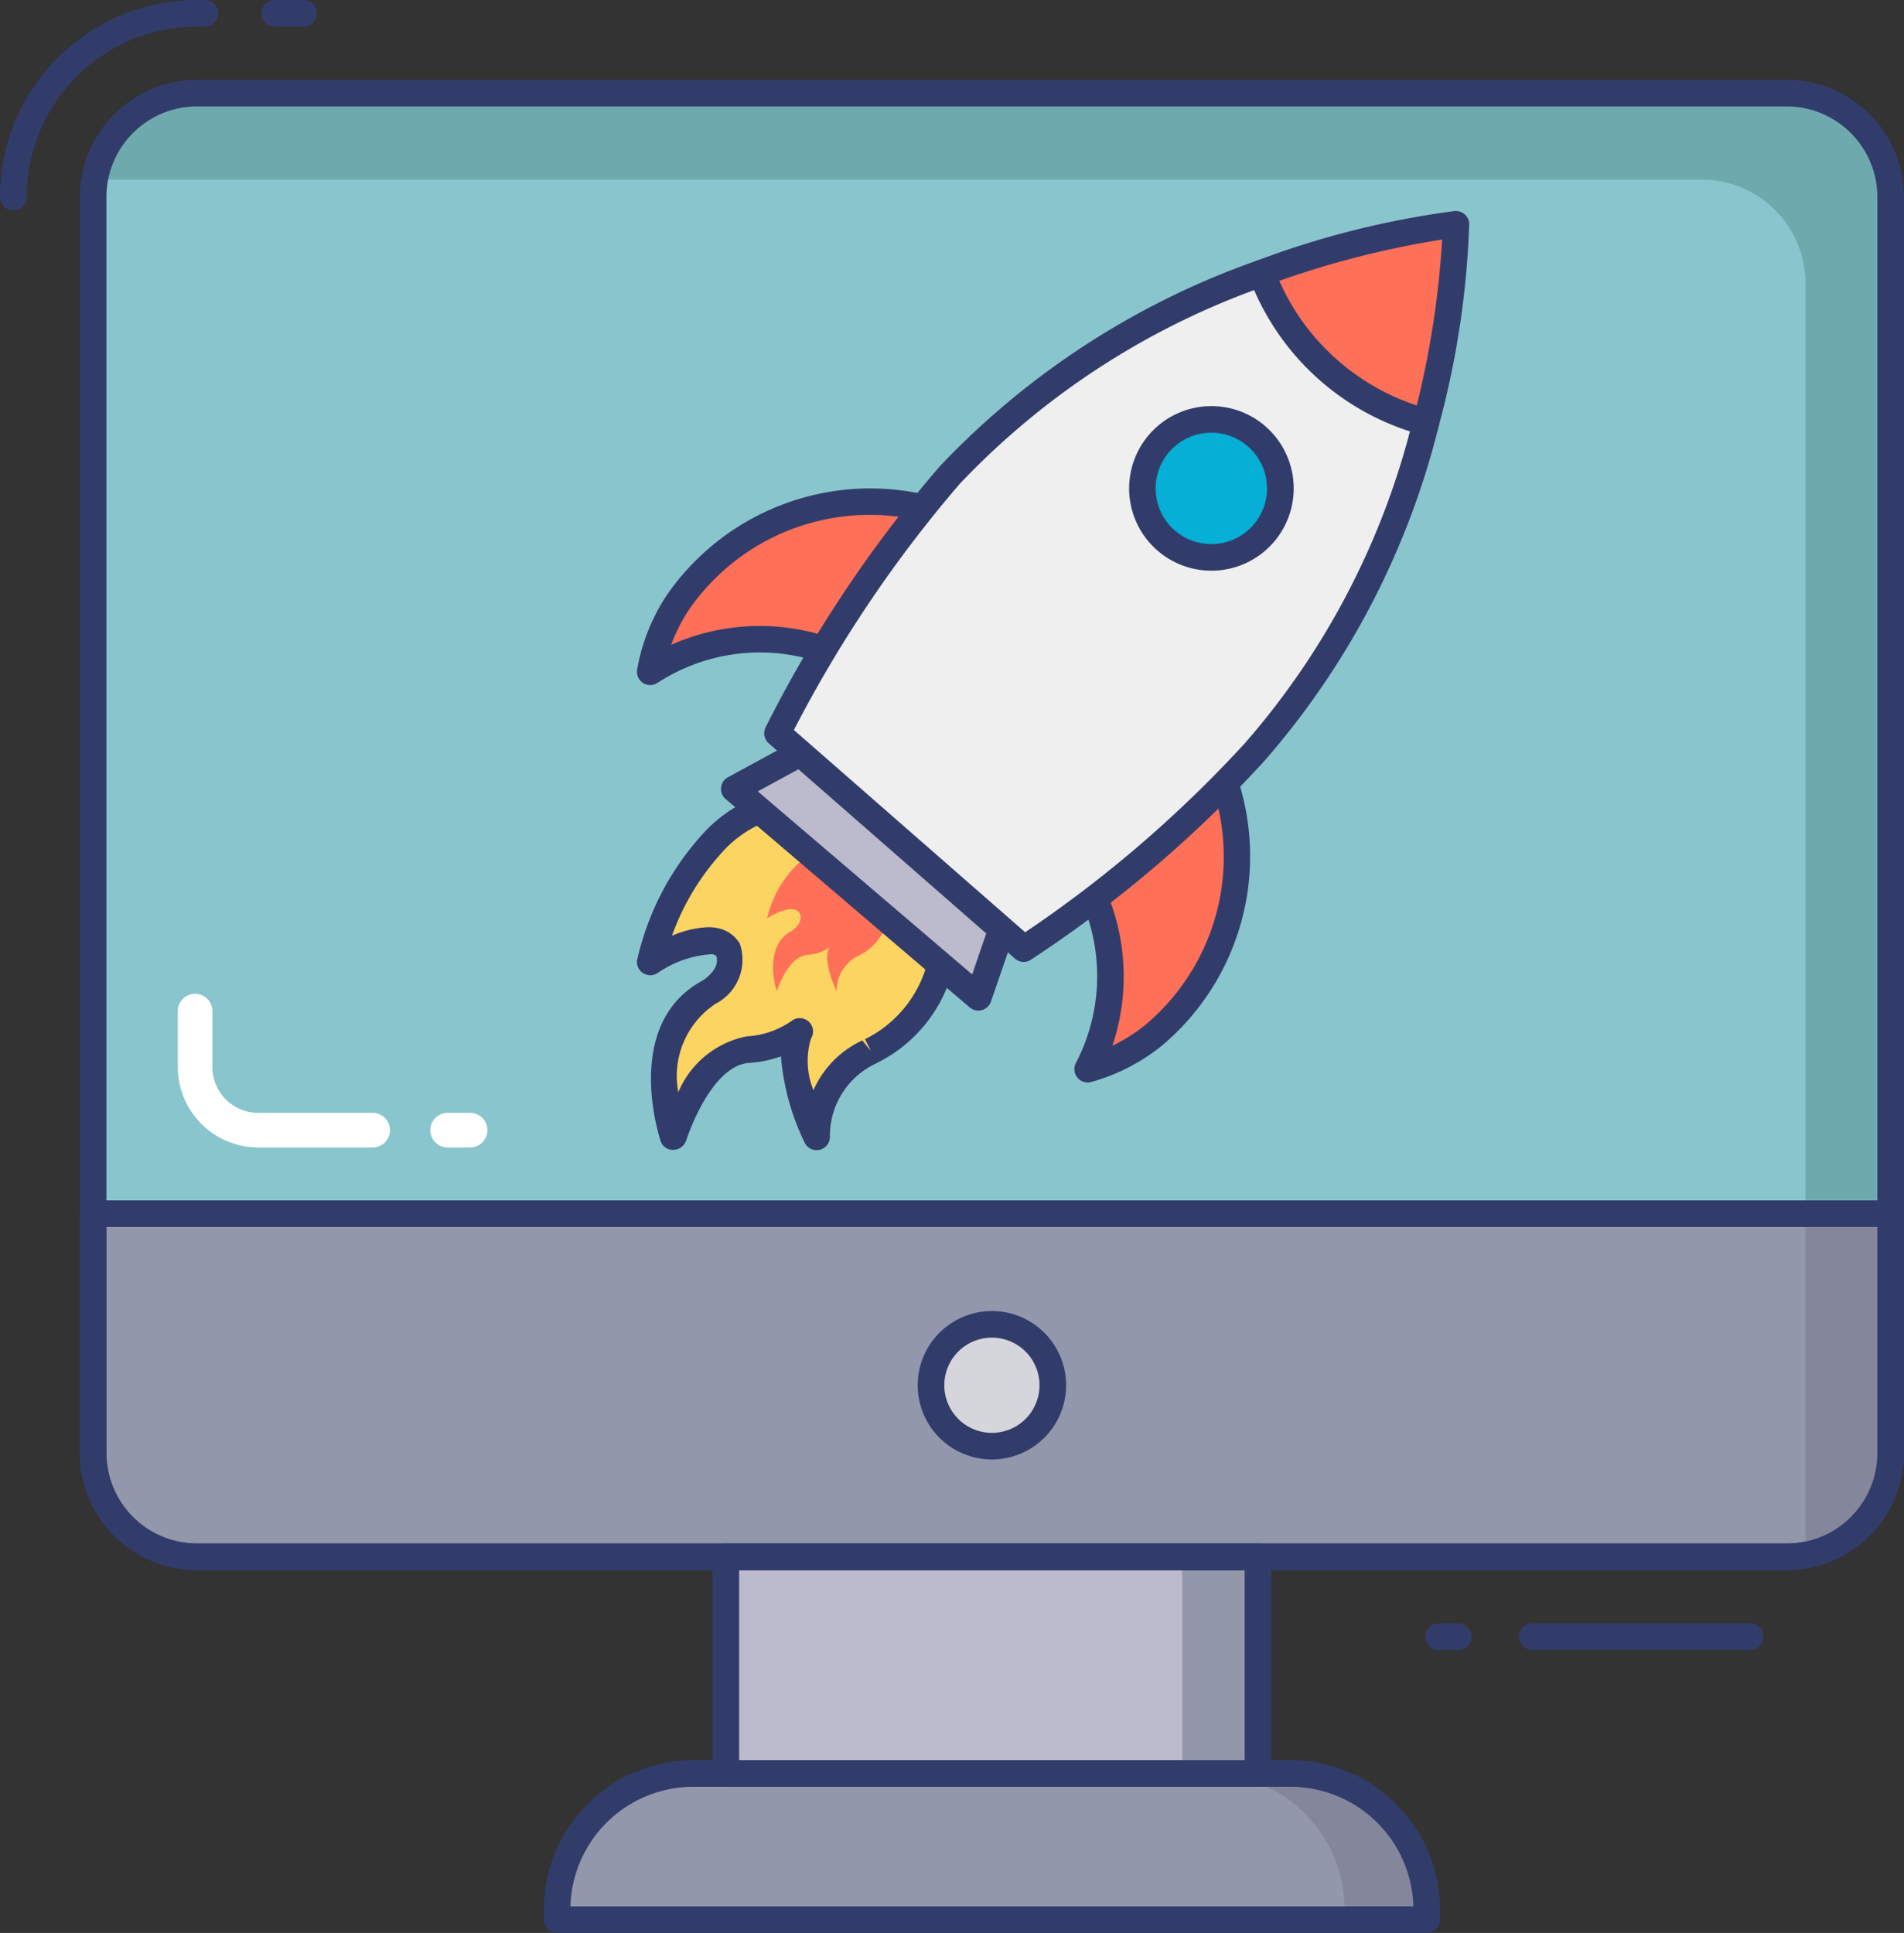 <svg xmlns="http://www.w3.org/2000/svg" width="71.566" height="72.652" viewBox="0 0 71.566 72.652">
  <rect x="0" y="0" width="71.566" height="72.652" fill="#333333" stroke="none"/>
  <g id="Group_10" data-name="Group 10" transform="translate(-413 -1607)">
    <path id="Path_229" data-name="Path 229" d="M3.906,0H63.659a3.906,3.906,0,0,1,3.906,3.906v47.2a3.906,3.906,0,0,1-3.906,3.906H3.906A3.906,3.906,0,0,1,0,51.11V3.906A3.906,3.906,0,0,1,3.906,0Z" transform="translate(416.5 1610.5)" fill="#89c5cd"/>
    <path id="Path_197" data-name="Path 197" d="M69.08,10.667V45.5h3.2V7.417a3.907,3.907,0,0,0-3.9-3.91H8.62a3.889,3.889,0,0,0-3.85,3.31,3.494,3.494,0,0,1,.65-.06H65.18a3.907,3.907,0,0,1,3.9,3.91Z" transform="translate(411.783 1606.992)" fill="#6eaaad"/>
    <path id="Path_198" data-name="Path 198" d="M4.717,45.624v9a3.9,3.9,0,0,0,3.9,3.9H68.381a3.9,3.9,0,0,0,3.9-3.9v-9Z" transform="translate(411.783 1606.992)" fill="#9297ab"/>
    <path id="Path_199" data-name="Path 199" d="M28.5,58.524H48.5v8.142H28.5Z" transform="translate(411.783 1606.992)" fill="#bbbbcd"/>
    <path id="Path_200" data-name="Path 200" d="M45.65,58.527H48.5v8.14H45.65Z" transform="translate(411.783 1606.992)" fill="#9297ab"/>
    <path id="Path_201" data-name="Path 201" d="M49.725,66.667H27.275a5.119,5.119,0,0,0-5.119,5.119v.375H54.844v-.375A5.119,5.119,0,0,0,49.725,66.667Z" transform="translate(411.783 1606.992)" fill="#9297ab"/>
    <path id="Path_202" data-name="Path 202" d="M54.84,71.787v.37H51.76v-.37a5.117,5.117,0,0,0-5.12-5.12h3.08a5.117,5.117,0,0,1,5.12,5.12Z" transform="translate(411.783 1606.992)" fill="#84879c"/>
    <circle id="Ellipse_91" data-name="Ellipse 91" cx="2.289" cy="2.289" r="2.289" transform="translate(447.994 1656.777)" fill="#d5d6db"/>
    <path id="Path_203" data-name="Path 203" d="M38.5,54.863a2.789,2.789,0,1,1,2.789-2.789A2.789,2.789,0,0,1,38.5,54.863Zm0-4.578a1.789,1.789,0,1,0,1.789,1.789A1.789,1.789,0,0,0,38.5,50.285Z" transform="translate(411.783 1606.992)" fill="#323c6b"/>
    <path id="Path_204" data-name="Path 204" d="M35.862,19.079a8.8,8.8,0,0,0-9.178,3.593,6.91,6.91,0,0,0-1.027,2.585,7.521,7.521,0,0,1,6.451-.856" transform="translate(411.783 1606.992)" fill="#fe7058"/>
    <path id="Path_205" data-name="Path 205" d="M25.658,25.757a.5.5,0,0,1-.492-.588,7.366,7.366,0,0,1,1.1-2.772A9.3,9.3,0,0,1,36,18.6a.5.5,0,1,1-.268.964A8.255,8.255,0,0,0,27.1,22.945a6.371,6.371,0,0,0-.655,1.3,8.166,8.166,0,0,1,5.813-.322.5.5,0,0,1-.3.953,7.064,7.064,0,0,0-6.021.794.5.5,0,0,1-.279.087Z" transform="translate(411.783 1606.992)" fill="#323c6b"/>
    <path id="Path_206" data-name="Path 206" d="M47.274,29.444a8.8,8.8,0,0,1-2.7,9.48,6.91,6.91,0,0,1-2.475,1.27,7.521,7.521,0,0,0,.233-6.5" transform="translate(411.783 1606.992)" fill="#fe7058"/>
    <path id="Path_207" data-name="Path 207" d="M42.1,40.694a.5.5,0,0,1-.44-.737,7.062,7.062,0,0,0,.213-6.07.5.5,0,0,1,.92-.392,8.169,8.169,0,0,1,.236,5.818,6.31,6.31,0,0,0,1.232-.778A8.253,8.253,0,0,0,46.8,29.624a.5.5,0,0,1,.934-.359,9.3,9.3,0,0,1-2.85,10.05,7.35,7.35,0,0,1-2.654,1.361.487.487,0,0,1-.134.018Z" transform="translate(411.783 1606.992)" fill="#323c6b"/>
    <path id="Path_208" data-name="Path 208" d="M36.587,36.171a4.955,4.955,0,0,1-2.636,3.344l-.11.056a3.5,3.5,0,0,0-1.928,3.17c-.059-.105-1.332-2.852-.64-3.957a3.744,3.744,0,0,1-1.948.678c-1.814.131-2.763,3.188-2.8,3.283-.045-.114-1.3-4.021,1.336-5.44,0,0,1.1-.644.734-1.574-.619-1.029-2.868.386-2.936.434a10,10,0,0,1,2.5-4.646,4.937,4.937,0,0,1,1.589-1.064Z" transform="translate(411.783 1606.992)" fill="#fcd462"/>
    <path id="Path_209" data-name="Path 209" d="M31.91,43.237a.493.493,0,0,1-.433-.252,9.1,9.1,0,0,1-.907-3.273,4.33,4.33,0,0,1-1.211.249c-1.025.074-1.886,1.552-2.349,2.91a.524.524,0,0,1-.468.356.487.487,0,0,1-.483-.3c-.017-.043-1.5-4.409,1.564-6.062.012-.008.709-.434.506-.951.01.03-.033-.018-.139-.042a3.993,3.993,0,0,0-2.05.706.507.507,0,0,1-.536.014.5.5,0,0,1-.244-.474,10.415,10.415,0,0,1,2.646-4.952,5.4,5.4,0,0,1,1.751-1.172.5.5,0,0,1,.513.078l6.837,5.716a.5.5,0,0,1,.167.493,5.443,5.443,0,0,1-2.9,3.682l-.118.06a3,3,0,0,0-1.645,2.69.5.5,0,0,1-.363.506.525.525,0,0,1-.138.018Zm-4.072-8.379a1.712,1.712,0,0,1,.35.034,1.245,1.245,0,0,1,.835.581,1.861,1.861,0,0,1-.91,2.263,3.254,3.254,0,0,0-1.4,3.324,3.528,3.528,0,0,1,2.575-2.1A3.254,3.254,0,0,0,31,38.36a.5.5,0,0,1,.7.683,2.894,2.894,0,0,0,.092,1.941,3.714,3.714,0,0,1,1.837-1.871l.325.4-.224-.447a4.453,4.453,0,0,0,2.3-2.716l-6.353-5.311a4.42,4.42,0,0,0-1.155.829,9.3,9.3,0,0,0-2.048,3.313,3.755,3.755,0,0,1,1.368-.323Z" transform="translate(411.783 1606.992)" fill="#323c6b"/>
    <path id="Path_210" data-name="Path 210" d="M34.609,34.518a2.068,2.068,0,0,1-1.1,1.4l-.046.023a1.461,1.461,0,0,0-.8,1.323c-.025-.044-.556-1.19-.267-1.651a1.562,1.562,0,0,1-.813.283c-.757.055-1.153,1.33-1.169,1.37-.019-.048-.54-1.678.558-2.27,0,0,.459-.269.306-.657-.258-.43-1.2.161-1.226.181A4.173,4.173,0,0,1,31.1,32.581a2.06,2.06,0,0,1,.663-.444Z" transform="translate(411.783 1606.992)" fill="#fe7058"/>
    <g id="Group_8" data-name="Group 8" transform="translate(411.783 1606.992)">
      <path id="Path_211" data-name="Path 211" d="M67,62.024H58.813a.5.5,0,0,1,0-1H67a.5.5,0,0,1,0,1Z" fill="#323c6b"/>
      <path id="Path_212" data-name="Path 212" d="M56.031,62.024h-.74a.5.5,0,0,1,0-1h.74a.5.5,0,0,1,0,1Z" fill="#323c6b"/>
      <path id="Path_213" data-name="Path 213" d="M1.717,7.915a.5.5,0,0,1-.5-.5A7.414,7.414,0,0,1,8.624.008h.293a.5.5,0,0,1,0,1H8.624A6.414,6.414,0,0,0,2.217,7.415a.5.5,0,0,1-.5.5Z" fill="#323c6b"/>
      <path id="Path_214" data-name="Path 214" d="M12.625,1.008H11.542a.5.5,0,1,1,0-1h1.083a.5.5,0,1,1,0,1Z" fill="#323c6b"/>
    </g>
    <path id="Path_215" data-name="Path 215" d="M28.818,29.661,31.5,28.2l7.472,6.427-.982,2.861Z" transform="translate(411.783 1606.992)" fill="#bbbbcd"/>
    <path id="Path_216" data-name="Path 216" d="M37.988,37.992a.5.5,0,0,1-.325-.12l-9.17-7.831a.5.5,0,0,1,.086-.82l2.681-1.457a.5.5,0,0,1,.565.061L39.3,34.252a.5.5,0,0,1,.147.541l-.982,2.86a.5.5,0,0,1-.341.32.507.507,0,0,1-.136.019ZM29.7,29.753l8.058,6.881.633-1.845-6.953-5.981Z" transform="translate(411.783 1606.992)" fill="#323c6b"/>
    <path id="Path_217" data-name="Path 217" d="M55.94,8.438a32.947,32.947,0,0,1-1.12,7.44,9.07,9.07,0,0,1-3.77-2.05,8.952,8.952,0,0,1-2.41-3.56,33.065,33.065,0,0,1,7.3-1.83Z" transform="translate(411.783 1606.992)" fill="#fe7058"/>
    <path id="Path_218" data-name="Path 218" d="M54.82,16.378a.517.517,0,0,1-.13-.017A9.555,9.555,0,0,1,50.713,14.2a9.4,9.4,0,0,1-2.543-3.759.5.5,0,0,1,.3-.64,33.258,33.258,0,0,1,7.42-1.86.516.516,0,0,1,.386.127.5.5,0,0,1,.164.372A33.153,33.153,0,0,1,55.3,16a.5.5,0,0,1-.484.374ZM49.3,10.564a8.587,8.587,0,0,0,5.168,4.685,34.441,34.441,0,0,0,.956-6.237A34.5,34.5,0,0,0,49.3,10.564Z" transform="translate(411.783 1606.992)" fill="#323c6b"/>
    <path id="Path_219" data-name="Path 219" d="M30.438,27.571a47.735,47.735,0,0,1,6.482-9.713,29.494,29.494,0,0,1,11.72-7.59,8.952,8.952,0,0,0,2.41,3.56,9.07,9.07,0,0,0,3.77,2.05,29.377,29.377,0,0,1-6.44,12.39,45.554,45.554,0,0,1-8.684,7.4Z" transform="translate(411.783 1606.992)" fill="#eeefee"/>
    <path id="Path_220" data-name="Path 220" d="M39.7,36.165a.5.5,0,0,1-.329-.124l-9.259-8.094a.5.5,0,0,1-.121-.595,47.908,47.908,0,0,1,6.562-9.83A30.241,30.241,0,0,1,48.469,9.8a.5.5,0,0,1,.641.3,8.406,8.406,0,0,0,2.277,3.361A8.557,8.557,0,0,0,54.95,15.4a.5.5,0,0,1,.35.6,30.14,30.14,0,0,1-6.55,12.6,46.3,46.3,0,0,1-8.794,7.487A.5.5,0,0,1,39.7,36.165Zm-8.64-8.717,8.69,7.6a46.117,46.117,0,0,0,8.263-7.111,28.92,28.92,0,0,0,6.2-11.714,9.583,9.583,0,0,1-5.856-5.311A29.011,29.011,0,0,0,37.29,18.195a47.756,47.756,0,0,0-6.234,9.253Z" transform="translate(411.783 1606.992)" fill="#323c6b"/>
    <circle id="Ellipse_92" data-name="Ellipse 92" cx="2.594" cy="2.594" r="2.594" transform="matrix(0.672, -0.74, 0.74, 0.672, 454.847, 1625.537)" fill="#05afd6"/>
    <path id="Path_221" data-name="Path 221" d="M46.747,21.458a3.093,3.093,0,1,1,2.292-1.012A3.093,3.093,0,0,1,46.747,21.458Zm0-5.186a2.093,2.093,0,1,0,1.407.543,2.093,2.093,0,0,0-1.407-.543Z" transform="translate(411.783 1606.992)" fill="#323c6b"/>
    <path id="Path_222" data-name="Path 222" d="M68.376,59.024H8.624a4.411,4.411,0,0,1-4.406-4.406V7.415A4.411,4.411,0,0,1,8.624,3.008H68.376a4.411,4.411,0,0,1,4.406,4.406v47.2a4.411,4.411,0,0,1-4.405,4.41ZM8.624,4.008A3.41,3.41,0,0,0,5.217,7.415v47.2a3.41,3.41,0,0,0,3.406,3.406H68.376a3.41,3.41,0,0,0,3.406-3.406V7.415a3.41,3.41,0,0,0-3.406-3.406Z" transform="translate(411.783 1606.992)" fill="#323c6b"/>
    <path id="Path_223" data-name="Path 223" d="M69.08,46V57.867a4.052,4.052,0,0,1-.05.6,3.9,3.9,0,0,0,3.25-3.85V46Z" transform="translate(411.783 1606.992)" fill="#84879c"/>
    <path id="Path_224" data-name="Path 224" d="M68.381,59.024H8.619a4.407,4.407,0,0,1-4.4-4.4v-9a.5.5,0,0,1,.5-.5H72.283a.5.5,0,0,1,.5.5v9a4.407,4.407,0,0,1-4.4,4.4ZM5.217,46.124v8.5a3.4,3.4,0,0,0,3.4,3.4H68.381a3.405,3.405,0,0,0,3.4-3.4v-8.5Z" transform="translate(411.783 1606.992)" fill="#323c6b"/>
    <path id="Path_225" data-name="Path 225" d="M54.844,72.66H22.157a.5.5,0,0,1-.5-.5v-.375a5.625,5.625,0,0,1,5.619-5.619H49.725a5.625,5.625,0,0,1,5.619,5.619v.375a.5.5,0,0,1-.5.5Zm-32.186-1H54.342a4.625,4.625,0,0,0-4.618-4.494H27.275a4.625,4.625,0,0,0-4.617,4.494Z" transform="translate(411.783 1606.992)" fill="#323c6b"/>
    <path id="Path_226" data-name="Path 226" d="M48.5,67.167h-20a.5.5,0,0,1-.5-.5V58.524a.5.5,0,0,1,.5-.5h20a.5.5,0,0,1,.5.5v8.142a.5.5,0,0,1-.5.5Zm-19.5-1H48V59.024H29Z" transform="translate(411.783 1606.992)" fill="#323c6b"/>
    <path id="Path_227" data-name="Path 227" d="M15.221,43.137h-4.3A3.029,3.029,0,0,1,7.9,40.111v-2.1a.65.65,0,1,1,1.3,0v2.1a1.728,1.728,0,0,0,1.726,1.726h4.3a.65.65,0,1,1,0,1.3Z" transform="translate(411.783 1606.992)" fill="#fff"/>
    <path id="Path_228" data-name="Path 228" d="M18.888,43.137h-.846a.65.65,0,0,1,0-1.3h.846a.65.65,0,1,1,0,1.3Z" transform="translate(411.783 1606.992)" fill="#fff"/>
  </g>
</svg>
